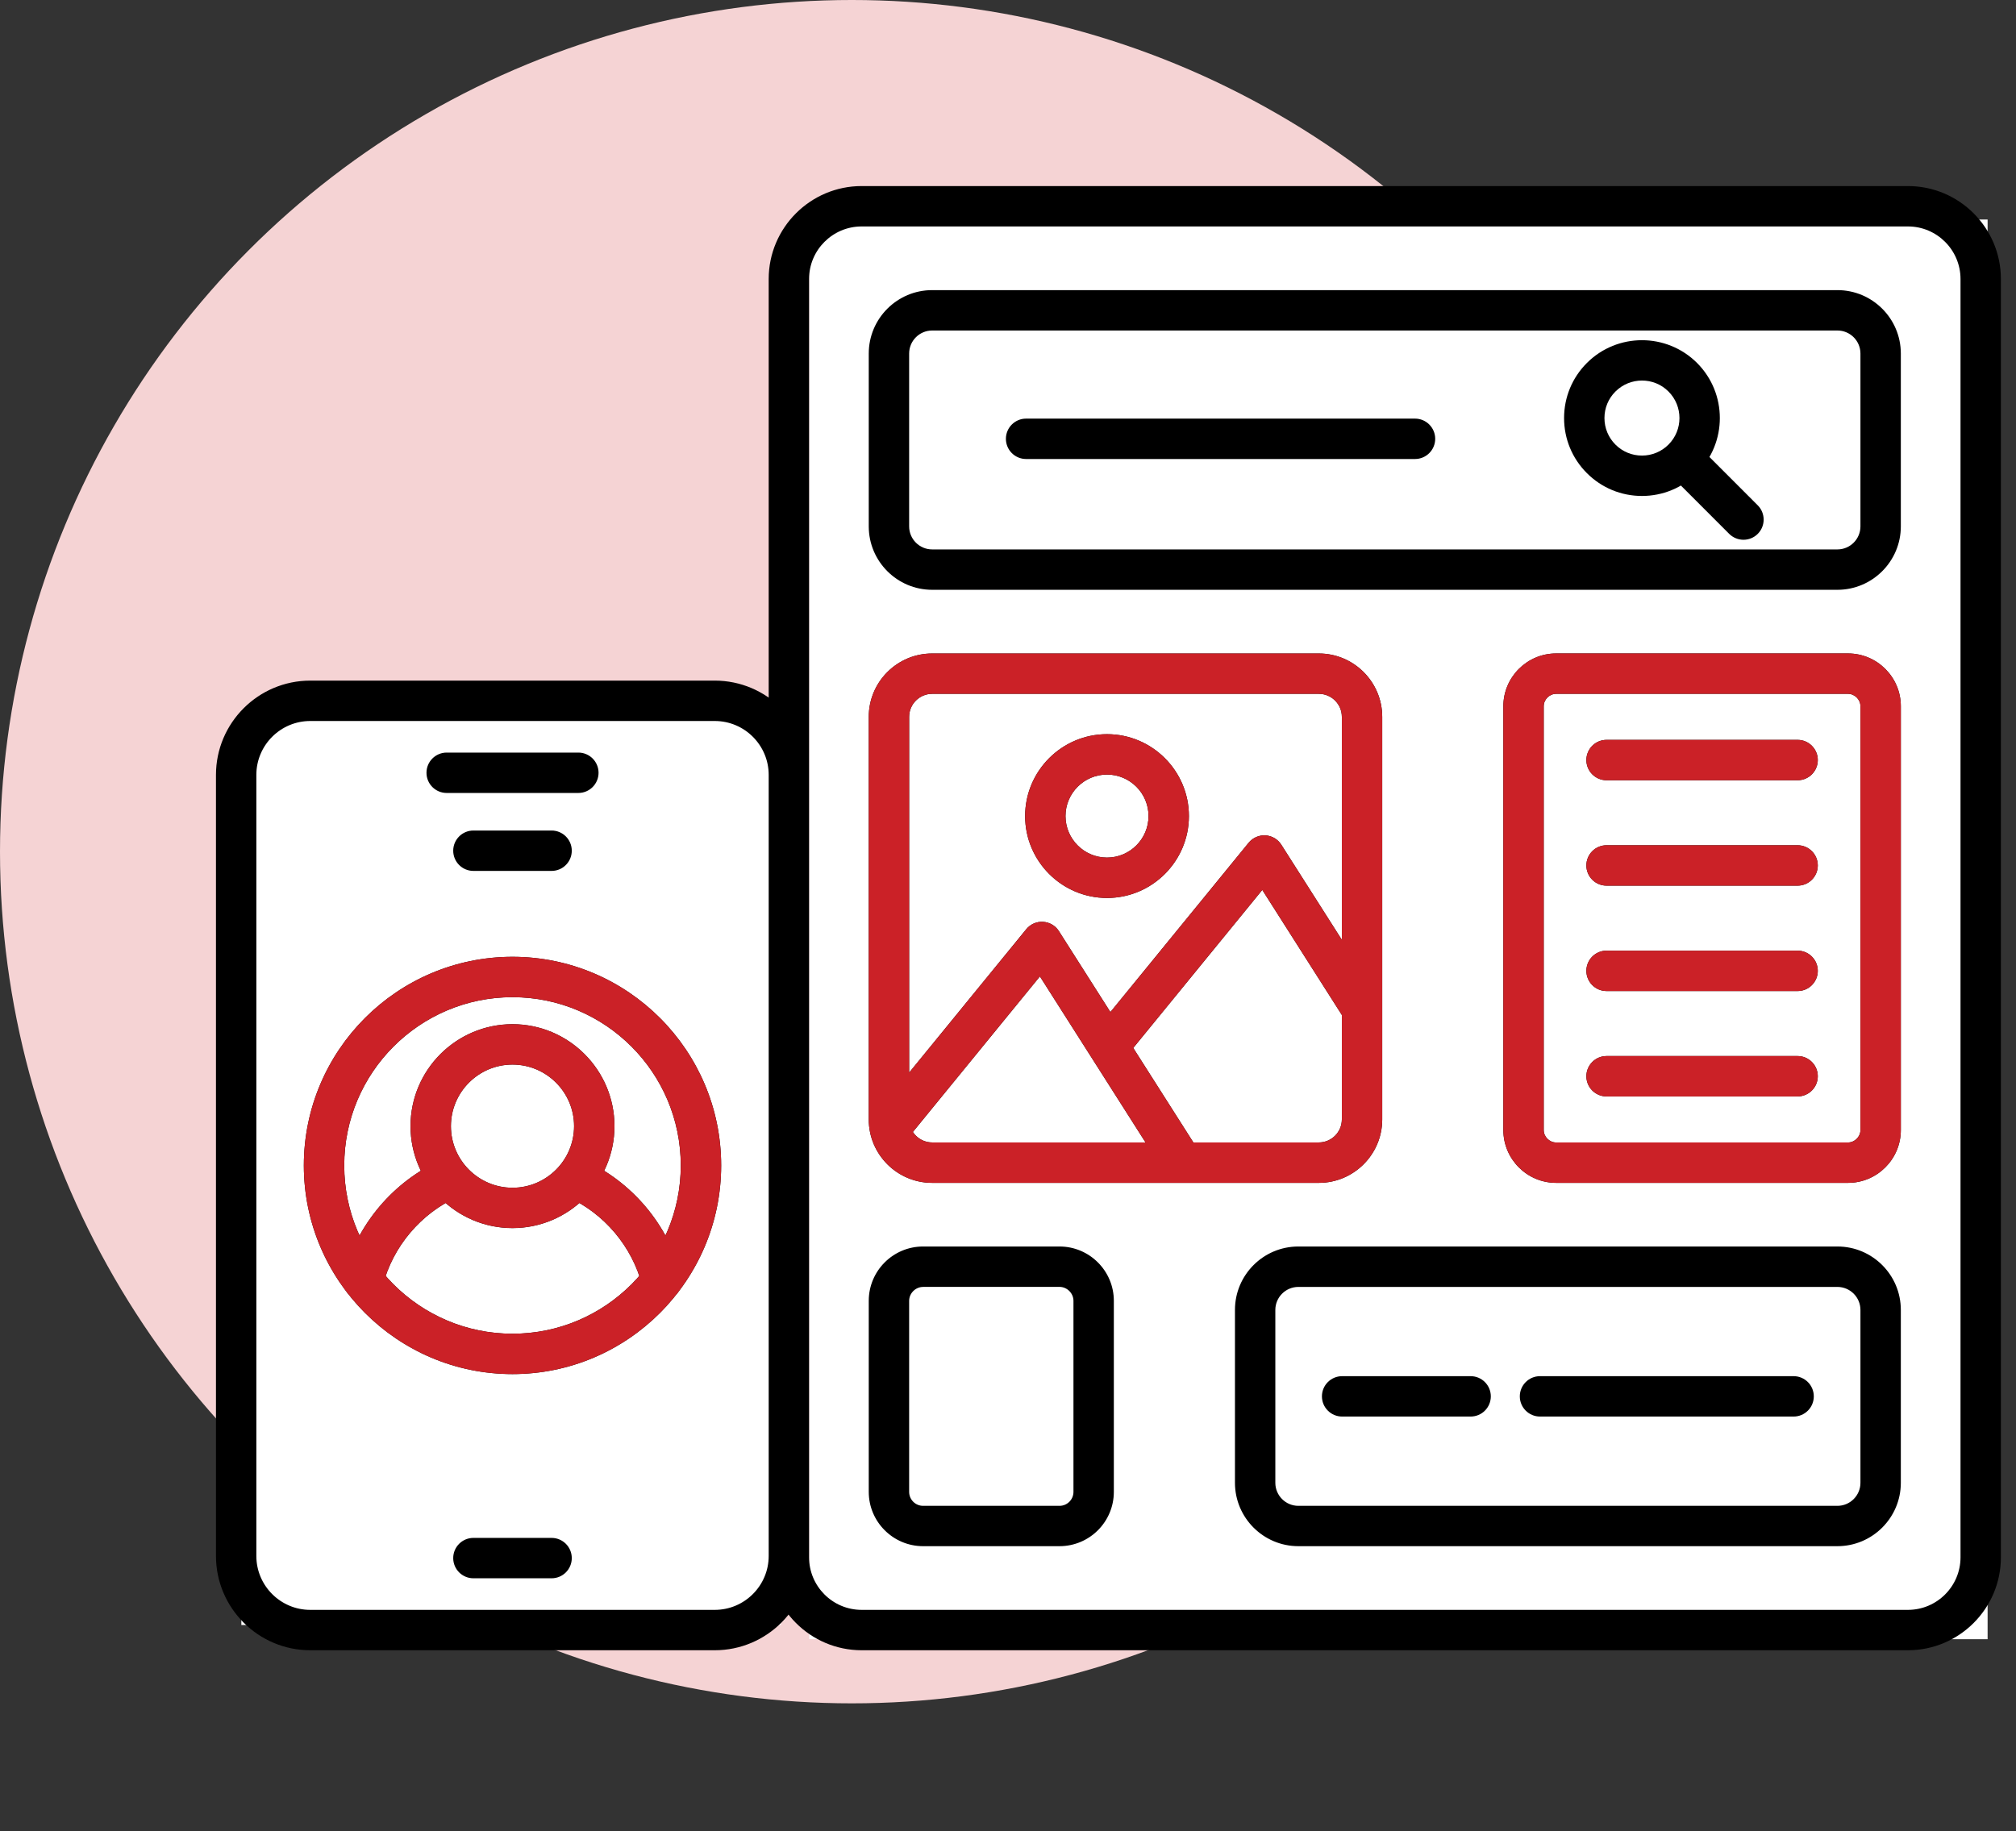 <svg xmlns="http://www.w3.org/2000/svg" width="142" height="129" viewBox="0 0 142 129" fill="none"><rect x="0" y="0" width="142" height="129" fill="#333333" stroke="none"/><circle cx="60" cy="60" r="60" fill="#F5D3D4"></circle><rect x="17" y="50.47" width="38" height="64.011" fill="white"></rect><rect x="57" y="15.464" width="83" height="100.017" fill="white"></rect><path d="M50.346 116.259H21.853C18.19 116.259 15.212 113.277 15.212 109.616V54.592C15.212 50.928 18.193 47.949 21.853 47.949H50.346C54.01 47.949 56.988 50.931 56.988 54.592C56.988 55.377 56.351 56.015 55.566 56.015C54.781 56.015 54.144 55.377 54.144 54.592C54.144 52.498 52.44 50.794 50.346 50.794H21.853C19.76 50.794 18.056 52.498 18.056 54.592V109.616C18.056 111.71 19.76 113.414 21.853 113.414H50.346C52.44 113.414 54.144 111.71 54.144 109.616C54.144 108.831 54.781 108.193 55.566 108.193C56.351 108.193 56.988 108.831 56.988 109.616C56.988 113.28 54.007 116.259 50.346 116.259ZM36.098 96.805C27.995 96.805 21.401 90.211 21.401 82.105C21.401 74 27.995 67.406 36.098 67.406C44.202 67.406 50.796 74 50.796 82.105C50.796 90.211 44.202 96.805 36.098 96.805ZM36.098 70.251C29.562 70.251 24.246 75.568 24.246 82.105C24.246 88.643 29.562 93.96 36.098 93.96C42.635 93.96 47.951 88.643 47.951 82.105C47.951 75.568 42.635 70.251 36.098 70.251ZM46.611 91.636C45.977 91.636 45.4 91.209 45.235 90.566C44.526 87.815 42.553 85.474 39.95 84.31C39.233 83.989 38.912 83.147 39.233 82.43C39.554 81.713 40.396 81.391 41.113 81.713C44.498 83.229 47.067 86.273 47.988 89.858C48.184 90.617 47.727 91.394 46.964 91.59C46.848 91.622 46.728 91.636 46.611 91.636ZM25.588 91.636C25.472 91.636 25.352 91.622 25.233 91.59C24.473 91.394 24.015 90.62 24.209 89.858C25.13 86.273 27.702 83.229 31.084 81.713C31.8 81.391 32.642 81.713 32.964 82.43C33.285 83.147 32.964 83.989 32.247 84.31C29.647 85.477 27.67 87.815 26.962 90.566C26.8 91.209 26.22 91.636 25.588 91.636ZM40.738 55.864H31.462C30.677 55.864 30.04 55.227 30.04 54.441C30.04 53.656 30.677 53.019 31.462 53.019H40.738C41.523 53.019 42.16 53.656 42.16 54.441C42.16 55.227 41.523 55.864 40.738 55.864ZM38.852 61.355H33.345C32.56 61.355 31.923 60.717 31.923 59.932C31.923 59.147 32.56 58.51 33.345 58.51H38.852C39.637 58.51 40.274 59.147 40.274 59.932C40.274 60.717 39.64 61.355 38.852 61.355ZM38.852 111.189H33.345C32.56 111.189 31.923 110.552 31.923 109.767C31.923 108.981 32.56 108.344 33.345 108.344H38.852C39.637 108.344 40.274 108.981 40.274 109.767C40.274 110.552 39.64 111.189 38.852 111.189ZM134.388 116.259H60.691C57.082 116.259 54.144 113.32 54.144 109.71V19.657C54.144 16.047 57.082 13.108 60.691 13.108H134.388C138.001 13.108 140.936 16.047 140.936 19.657V109.71C140.936 113.32 137.998 116.259 134.388 116.259ZM60.691 15.953C58.649 15.953 56.988 17.614 56.988 19.657V109.71C56.988 111.752 58.649 113.414 60.691 113.414H134.388C136.431 113.414 138.092 111.752 138.092 109.71V19.657C138.092 17.614 136.431 15.953 134.388 15.953H60.691ZM92.893 83.332H65.658C63.195 83.332 61.192 81.329 61.192 78.865V50.504C61.192 48.04 63.195 46.038 65.658 46.038H92.893C95.357 46.038 97.359 48.04 97.359 50.504V78.865C97.359 81.326 95.357 83.332 92.893 83.332ZM65.658 48.88C64.765 48.88 64.037 49.608 64.037 50.501V78.862C64.037 79.755 64.765 80.484 65.658 80.484H92.893C93.787 80.484 94.515 79.755 94.515 78.862V50.501C94.515 49.608 93.787 48.88 92.893 48.88H65.658ZM130.167 83.332H109.61C107.559 83.332 105.89 81.662 105.89 79.61V49.756C105.89 47.705 107.559 46.035 109.61 46.035H130.167C132.218 46.035 133.888 47.705 133.888 49.756V79.61C133.888 81.662 132.218 83.332 130.167 83.332ZM109.61 48.88C109.135 48.88 108.734 49.281 108.734 49.756V79.61C108.734 80.085 109.135 80.487 109.61 80.487H130.167C130.642 80.487 131.043 80.085 131.043 79.61V49.756C131.043 49.281 130.642 48.88 130.167 48.88H109.61ZM78.071 75.147C77.755 75.147 77.437 75.041 77.172 74.825C76.564 74.327 76.472 73.431 76.97 72.822L87.95 59.372C88.24 59.019 88.678 58.825 89.136 58.851C89.591 58.88 90.006 59.121 90.251 59.508L97.137 70.33C97.558 70.993 97.365 71.872 96.702 72.293C96.039 72.714 95.16 72.518 94.74 71.858L88.911 62.695L79.175 74.62C78.89 74.97 78.484 75.147 78.071 75.147ZM83.279 83.332C82.81 83.332 82.349 83.098 82.079 82.672L73.247 68.788L63.781 80.381C63.283 80.99 62.387 81.081 61.778 80.583C61.169 80.085 61.078 79.189 61.576 78.581L72.285 65.463C72.573 65.11 73.016 64.914 73.472 64.942C73.927 64.971 74.342 65.212 74.587 65.599L84.477 81.144C84.898 81.807 84.704 82.686 84.041 83.107C83.803 83.26 83.541 83.332 83.279 83.332ZM129.422 41.551H65.658C63.195 41.551 61.192 39.548 61.192 37.085V24.905C61.192 22.442 63.195 20.439 65.658 20.439H129.422C131.885 20.439 133.888 22.442 133.888 24.905V37.085C133.888 39.545 131.882 41.551 129.422 41.551ZM65.658 23.284C64.765 23.284 64.037 24.012 64.037 24.905V37.085C64.037 37.978 64.765 38.706 65.658 38.706H129.422C130.315 38.706 131.043 37.978 131.043 37.085V24.905C131.043 24.012 130.315 23.284 129.422 23.284H65.658ZM115.655 34.94C114.19 34.94 112.81 34.368 111.775 33.332C110.739 32.297 110.168 30.917 110.168 29.452C110.168 27.987 110.739 26.607 111.775 25.571C113.914 23.432 117.395 23.432 119.535 25.571C121.674 27.711 121.674 31.193 119.535 33.332C118.499 34.368 117.12 34.94 115.655 34.94ZM115.655 26.809C114.978 26.809 114.301 27.068 113.786 27.583C113.285 28.081 113.012 28.746 113.012 29.452C113.012 30.157 113.288 30.823 113.786 31.321C114.287 31.822 114.949 32.095 115.655 32.095C116.36 32.095 117.026 31.819 117.523 31.321C118.553 30.291 118.553 28.613 117.523 27.583C117.009 27.065 116.332 26.809 115.655 26.809ZM122.806 38.026C122.442 38.026 122.077 37.887 121.799 37.611L117.523 33.332C116.969 32.777 116.969 31.876 117.523 31.321C118.078 30.766 118.98 30.766 119.535 31.321L123.81 35.6C124.364 36.154 124.364 37.056 123.81 37.611C123.534 37.887 123.17 38.026 122.806 38.026ZM99.669 32.337H72.274C71.489 32.337 70.852 31.699 70.852 30.914C70.852 30.129 71.489 29.491 72.274 29.491H99.669C100.454 29.491 101.091 30.129 101.091 30.914C101.091 31.699 100.454 32.337 99.669 32.337ZM74.629 108.927H65.018C62.91 108.927 61.192 107.212 61.192 105.101V91.642C61.192 89.531 62.907 87.815 65.018 87.815H74.629C76.737 87.815 78.455 89.531 78.455 91.642V105.101C78.455 107.212 76.74 108.927 74.629 108.927ZM65.018 90.663C64.486 90.663 64.037 91.112 64.037 91.644V105.104C64.037 105.644 64.478 106.085 65.018 106.085H74.629C75.17 106.085 75.611 105.644 75.611 105.104V91.642C75.611 91.11 75.161 90.66 74.629 90.66H65.018V90.663ZM129.422 108.927H91.451C88.988 108.927 86.986 106.924 86.986 104.461V92.282C86.986 89.818 88.988 87.815 91.451 87.815H129.422C131.885 87.815 133.888 89.818 133.888 92.282V104.461C133.888 106.924 131.882 108.927 129.422 108.927ZM91.451 90.663C90.558 90.663 89.83 91.391 89.83 92.284V104.464C89.83 105.357 90.558 106.085 91.451 106.085H129.422C130.315 106.085 131.043 105.357 131.043 104.464V92.284C131.043 91.391 130.315 90.663 129.422 90.663H91.451ZM77.974 63.261C74.794 63.261 72.206 60.672 72.206 57.491C72.206 54.311 74.794 51.722 77.974 51.722C81.154 51.722 83.743 54.311 83.743 57.491C83.743 60.672 81.154 63.261 77.974 63.261ZM77.974 54.567C76.362 54.567 75.05 55.878 75.05 57.491C75.05 59.104 76.362 60.416 77.974 60.416C79.587 60.416 80.898 59.104 80.898 57.491C80.898 55.878 79.584 54.567 77.974 54.567ZM126.617 54.968H113.16C112.375 54.968 111.738 54.331 111.738 53.545C111.738 52.76 112.375 52.123 113.16 52.123H126.617C127.402 52.123 128.039 52.76 128.039 53.545C128.039 54.331 127.402 54.968 126.617 54.968ZM126.617 62.393H113.16C112.375 62.393 111.738 61.756 111.738 60.971C111.738 60.185 112.375 59.548 113.16 59.548H126.617C127.402 59.548 128.039 60.185 128.039 60.971C128.039 61.756 127.402 62.393 126.617 62.393ZM126.617 69.818H113.16C112.375 69.818 111.738 69.181 111.738 68.396C111.738 67.611 112.375 66.973 113.16 66.973H126.617C127.402 66.973 128.039 67.611 128.039 68.396C128.039 69.181 127.402 69.818 126.617 69.818ZM126.617 77.243H113.16C112.375 77.243 111.738 76.606 111.738 75.821C111.738 75.036 112.375 74.398 113.16 74.398H126.617C127.402 74.398 128.039 75.036 128.039 75.821C128.039 76.606 127.402 77.243 126.617 77.243ZM103.586 99.795H94.535C93.75 99.795 93.112 99.158 93.112 98.373C93.112 97.587 93.75 96.95 94.535 96.95H103.586C104.371 96.95 105.008 97.587 105.008 98.373C105.008 99.158 104.374 99.795 103.586 99.795ZM126.336 99.795H108.472C107.687 99.795 107.05 99.158 107.05 98.373C107.05 97.587 107.687 96.95 108.472 96.95H126.336C127.121 96.95 127.758 97.587 127.758 98.373C127.758 99.158 127.123 99.795 126.336 99.795ZM36.098 86.518C32.139 86.518 28.916 83.295 28.916 79.335C28.916 75.374 32.139 72.154 36.098 72.154C40.058 72.154 43.281 75.377 43.281 79.337C43.281 83.297 40.058 86.518 36.098 86.518ZM36.098 74.999C33.706 74.999 31.761 76.945 31.761 79.337C31.761 81.73 33.706 83.676 36.098 83.676C38.491 83.676 40.436 81.73 40.436 79.337C40.436 76.945 38.491 74.999 36.098 74.999Z" fill="black"></path><path d="M36.098 96.805C27.994 96.805 21.401 90.21 21.401 82.105C21.401 74 27.994 67.406 36.098 67.406C44.202 67.406 50.796 74 50.796 82.105C50.796 90.21 44.202 96.805 36.098 96.805ZM36.098 70.25C29.562 70.25 24.246 75.568 24.246 82.105C24.246 88.643 29.562 93.96 36.098 93.96C42.635 93.96 47.951 88.643 47.951 82.105C47.951 75.568 42.635 70.25 36.098 70.25ZM46.611 91.636C45.977 91.636 45.4 91.209 45.235 90.566C44.526 87.815 42.552 85.474 39.95 84.31C39.233 83.989 38.911 83.146 39.233 82.43C39.554 81.713 40.396 81.391 41.113 81.713C44.498 83.229 47.066 86.273 47.988 89.858C48.184 90.617 47.727 91.394 46.964 91.59C46.847 91.621 46.728 91.636 46.611 91.636ZM25.588 91.636C25.471 91.636 25.352 91.621 25.233 91.59C24.473 91.394 24.015 90.62 24.209 89.858C25.13 86.273 27.702 83.229 31.084 81.713C31.8 81.391 32.642 81.713 32.964 82.43C33.285 83.146 32.964 83.989 32.247 84.31C29.647 85.476 27.67 87.815 26.962 90.566C26.8 91.209 26.22 91.636 25.588 91.636ZM36.098 86.518C32.139 86.518 28.916 83.294 28.916 79.334C28.916 75.374 32.139 72.154 36.098 72.154C40.058 72.154 43.281 75.377 43.281 79.337C43.281 83.297 40.058 86.518 36.098 86.518ZM36.098 74.999C33.706 74.999 31.761 76.945 31.761 79.337C31.761 81.73 33.706 83.676 36.098 83.676C38.49 83.676 40.436 81.73 40.436 79.337C40.436 76.945 38.49 74.999 36.098 74.999Z" fill="#CB2127"></path><path d="M92.894 83.332H65.658C63.195 83.332 61.192 81.329 61.192 78.865V50.504C61.192 48.04 63.195 46.038 65.658 46.038H92.894C95.357 46.038 97.359 48.04 97.359 50.504V78.865C97.359 81.326 95.357 83.332 92.894 83.332ZM65.658 48.88C64.765 48.88 64.037 49.608 64.037 50.501V78.862C64.037 79.755 64.765 80.484 65.658 80.484H92.894C93.787 80.484 94.515 79.755 94.515 78.862V50.501C94.515 49.608 93.787 48.88 92.894 48.88H65.658ZM130.167 83.332H109.61C107.559 83.332 105.89 81.662 105.89 79.61V49.756C105.89 47.705 107.559 46.035 109.61 46.035H130.167C132.218 46.035 133.888 47.705 133.888 49.756V79.61C133.888 81.662 132.218 83.332 130.167 83.332ZM109.61 48.88C109.135 48.88 108.734 49.281 108.734 49.756V79.61C108.734 80.085 109.135 80.487 109.61 80.487H130.167C130.642 80.487 131.043 80.085 131.043 79.61V49.756C131.043 49.281 130.642 48.88 130.167 48.88H109.61ZM78.071 75.147C77.755 75.147 77.437 75.041 77.172 74.825C76.564 74.327 76.472 73.431 76.97 72.822L87.95 59.372C88.24 59.019 88.678 58.825 89.136 58.851C89.591 58.88 90.006 59.121 90.251 59.508L97.137 70.33C97.558 70.993 97.365 71.872 96.702 72.293C96.039 72.714 95.16 72.518 94.74 71.858L88.911 62.694L79.175 74.62C78.89 74.97 78.484 75.147 78.071 75.147ZM83.279 83.332C82.81 83.332 82.349 83.098 82.079 82.671L73.247 68.788L63.781 80.381C63.283 80.99 62.387 81.081 61.778 80.583C61.169 80.085 61.078 79.189 61.576 78.581L72.285 65.463C72.573 65.11 73.016 64.913 73.472 64.942C73.927 64.97 74.342 65.212 74.587 65.599L84.477 81.144C84.898 81.807 84.704 82.686 84.042 83.107C83.803 83.26 83.541 83.332 83.279 83.332ZM77.974 63.261C74.794 63.261 72.206 60.672 72.206 57.491C72.206 54.31 74.794 51.722 77.974 51.722C81.154 51.722 83.743 54.31 83.743 57.491C83.743 60.672 81.154 63.261 77.974 63.261ZM77.974 54.567C76.362 54.567 75.05 55.878 75.05 57.491C75.05 59.104 76.362 60.416 77.974 60.416C79.587 60.416 80.898 59.104 80.898 57.491C80.898 55.878 79.584 54.567 77.974 54.567ZM126.617 54.968H113.16C112.375 54.968 111.738 54.33 111.738 53.545C111.738 52.76 112.375 52.123 113.16 52.123H126.617C127.402 52.123 128.039 52.76 128.039 53.545C128.039 54.33 127.402 54.968 126.617 54.968ZM126.617 62.393H113.16C112.375 62.393 111.738 61.756 111.738 60.971C111.738 60.185 112.375 59.548 113.16 59.548H126.617C127.402 59.548 128.039 60.185 128.039 60.971C128.039 61.756 127.402 62.393 126.617 62.393ZM126.617 69.818H113.16C112.375 69.818 111.738 69.181 111.738 68.396C111.738 67.611 112.375 66.973 113.16 66.973H126.617C127.402 66.973 128.039 67.611 128.039 68.396C128.039 69.181 127.402 69.818 126.617 69.818ZM126.617 77.243H113.16C112.375 77.243 111.738 76.606 111.738 75.821C111.738 75.036 112.375 74.398 113.16 74.398H126.617C127.402 74.398 128.039 75.036 128.039 75.821C128.039 76.606 127.402 77.243 126.617 77.243Z" fill="#CB2127"></path></svg>